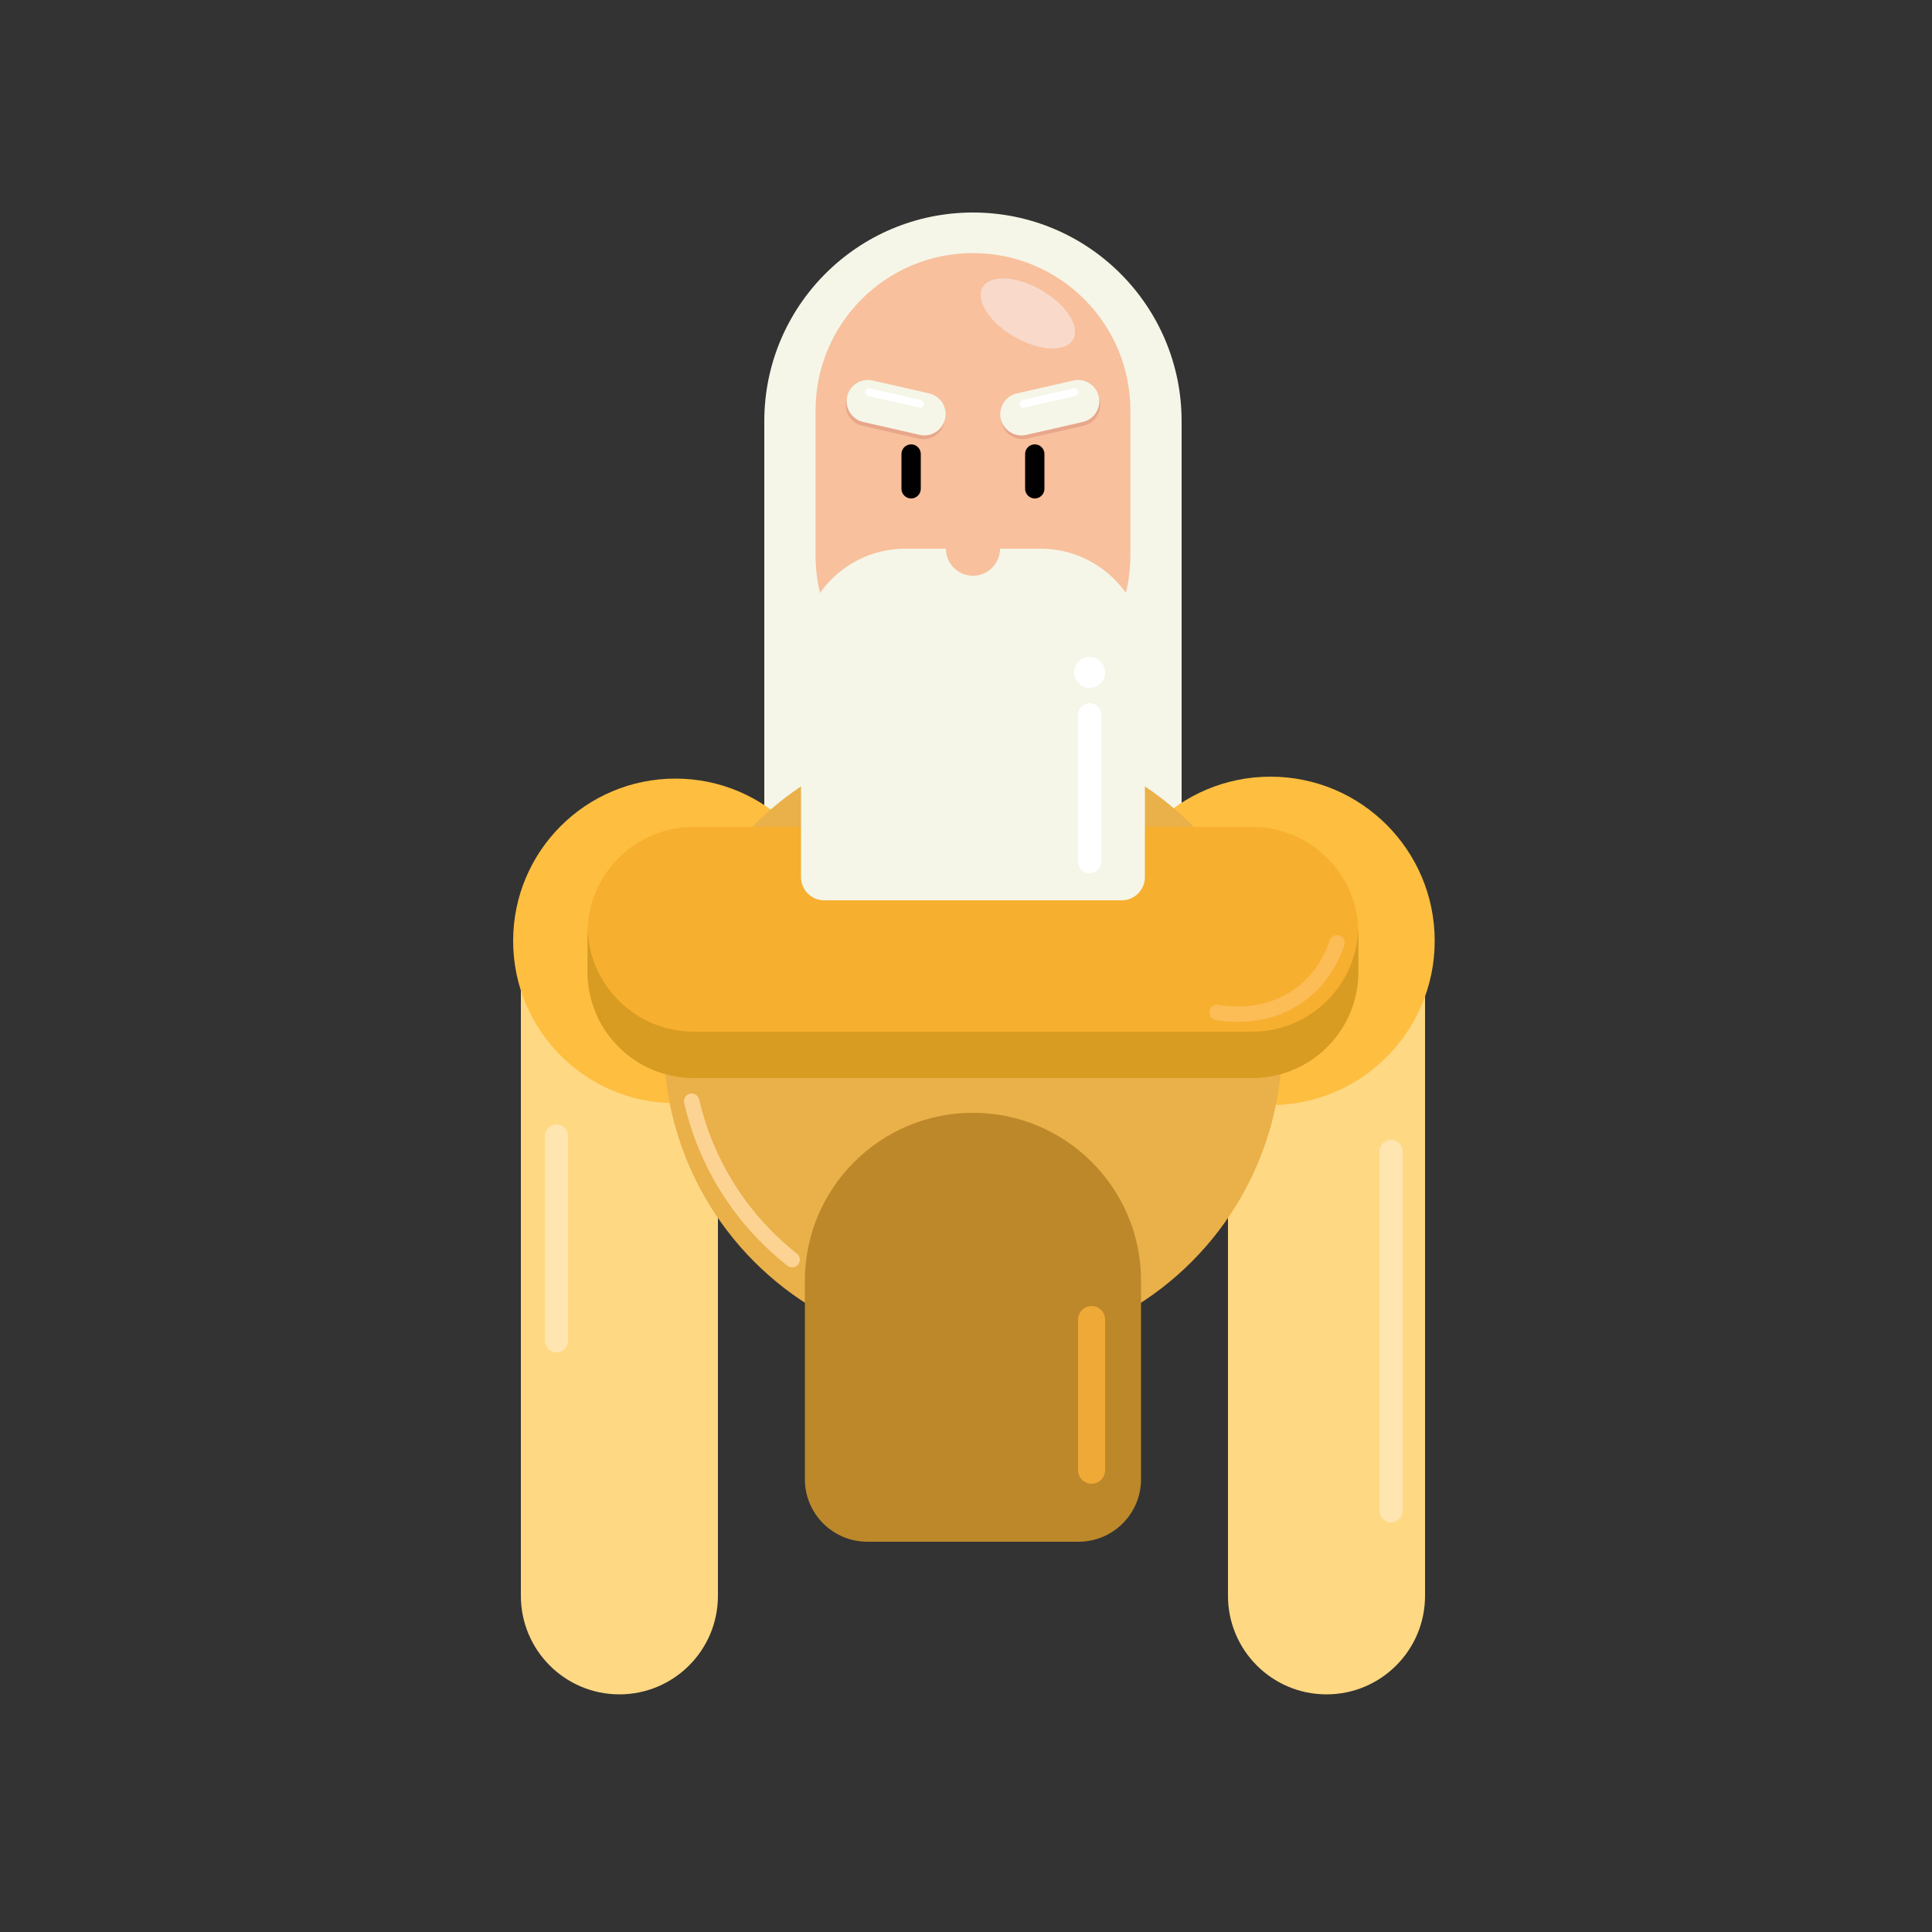 <?xml version="1.0" encoding="utf-8"?>
<!-- Generator: Adobe Illustrator 23.0.3, SVG Export Plug-In . SVG Version: 6.00 Build 0)  -->
<svg version="1.1" id="Calque_1" xmlns="http://www.w3.org/2000/svg" xmlns:xlink="http://www.w3.org/1999/xlink" x="0px" y="0px"
	 viewBox="0 0 500 500" style="enable-background:new 0 0 500 500;" xml:space="preserve">
<rect x="0" y="0" width="500" height="500" fill="#333333" stroke="none"/>
<style type="text/css">
	.st0{fill:#F5F6E8;}
	.st1{fill:#FED883;}
	.st2{fill:#FEBE40;stroke:#FEBE40;stroke-width:4;stroke-miterlimit:10;}
	.st3{fill:#FEBE40;stroke:#FEBE40;stroke-width:5;stroke-miterlimit:10;}
	.st4{fill:#EAB049;}
	.st5{fill:#EF937E;}
	.st6{fill:#F8C09D;}
	.st7{fill:#F7AF2F;}
	.st8{fill:#D89C23;}
	.st9{fill:#BC882A;}
	.st10{fill:#E8A78B;}
	.st11{fill:#FFFFFF;}
	.st12{fill:#F9DACA;}
	.st13{fill:none;stroke:#FCBC56;stroke-width:4;stroke-linecap:round;stroke-miterlimit:10;}
	.st14{fill:#EFA937;}
	.st15{fill:#FFE5B0;}
	.st16{fill:none;stroke:#FCD392;stroke-width:4;stroke-linecap:round;stroke-miterlimit:10;}
</style>
<path class="st0" d="M305.8,211h-108V109c0-29.82,24.18-54,54-54h0c29.82,0,54,24.18,54,54V211z"/>
<path class="st1" d="M160.3,438.5L160.3,438.5c-14.08,0-25.5-11.42-25.5-25.5V243.5h51V413C185.8,427.08,174.38,438.5,160.3,438.5z"
	/>
<circle class="st2" cx="174.8" cy="243.5" r="40"/>
<path class="st1" d="M343.3,438.5L343.3,438.5c14.08,0,25.5-11.42,25.5-25.5V243.5h-51V413C317.8,427.08,329.21,438.5,343.3,438.5z"
	/>
<circle class="st3" cx="328.8" cy="243.5" r="40"/>
<circle class="st4" cx="251.8" cy="270" r="80"/>
<path class="st5" d="M263.84,220h-24.08c-10.2,0-18.46-8.27-18.46-18.46V165.5h61v36.04C282.3,211.73,274.03,220,263.84,220z"/>
<path class="st6" d="M251.8,184.5L251.8,184.5c-22.5,0-40.74-18.24-40.74-40.74v-37.52c0-22.5,18.24-40.74,40.74-40.74h0
	c22.5,0,40.74,18.24,40.74,40.74v37.52C292.54,166.26,274.3,184.5,251.8,184.5z"/>
<path class="st7" d="M324.05,279h-144.5c-15.19,0-27.5-12.31-27.5-27.5v-10c0-15.19,12.31-27.5,27.5-27.5h144.5
	c15.19,0,27.5,12.31,27.5,27.5v10C351.55,266.69,339.23,279,324.05,279z"/>
<path class="st8" d="M324.05,267h-144.5c-14.85,0-26.95-11.78-27.47-26.5c-0.01,0.33-0.03,0.66-0.03,1v10
	c0,15.19,12.31,27.5,27.5,27.5h144.5c15.19,0,27.5-12.31,27.5-27.5v-10c0-0.34-0.01-0.67-0.03-1C350.99,255.22,338.9,267,324.05,267
	z"/>
<path class="st9" d="M279.12,399h-54.64c-8.94,0-16.18-7.24-16.18-16.18V331.5c0-24.02,19.48-43.5,43.5-43.5h0
	c24.02,0,43.5,19.48,43.5,43.5v51.32C295.3,391.76,288.05,399,279.12,399z"/>
<path class="st10" d="M237.77,113.52l-14.62-3.34c-2.96-0.68-4.81-3.62-4.14-6.59v0c0.68-2.96,3.62-4.81,6.59-4.14l14.62,3.34
	c2.96,0.68,4.81,3.62,4.14,6.59l0,0C243.68,112.34,240.73,114.19,237.77,113.52z"/>
<path class="st10" d="M280.44,110.18l-14.62,3.34c-2.96,0.68-5.91-1.18-6.59-4.14v0c-0.68-2.96,1.18-5.91,4.14-6.59L278,99.46
	c2.96-0.68,5.91,1.18,6.59,4.14v0C285.26,106.56,283.41,109.5,280.44,110.18z"/>
<path class="st0" d="M238,112.54l-14.62-3.34c-2.96-0.68-4.81-3.62-4.14-6.59v0c0.68-2.96,3.62-4.81,6.59-4.14l14.62,3.34
	c2.96,0.68,4.81,3.62,4.14,6.59v0C243.91,111.37,240.96,113.22,238,112.54z"/>
<path class="st0" d="M280.22,109.21l-14.62,3.34c-2.96,0.68-5.91-1.18-6.59-4.14v0c-0.68-2.96,1.18-5.91,4.14-6.59l14.62-3.34
	c2.96-0.68,5.91,1.18,6.59,4.14v0C285.04,105.58,283.18,108.53,280.22,109.21z"/>
<g>
	<path d="M235.8,129L235.8,129c-1.38,0-2.5-1.12-2.5-2.5v-9c0-1.38,1.12-2.5,2.5-2.5l0,0c1.38,0,2.5,1.12,2.5,2.5v9
		C238.3,127.88,237.18,129,235.8,129z"/>
	<path d="M267.8,129L267.8,129c-1.38,0-2.5-1.12-2.5-2.5v-9c0-1.38,1.12-2.5,2.5-2.5l0,0c1.38,0,2.5,1.12,2.5,2.5v9
		C270.3,127.88,269.18,129,267.8,129z"/>
</g>
<path class="st0" d="M234.3,142l35,0c14.91,0,27,12.09,27,27v58c0,3.31-2.69,6-6,6l-77,0c-3.31,0-6-2.69-6-6v-58
	C207.3,154.09,219.39,142,234.3,142z"/>
<path class="st6" d="M251.8,149L251.8,149c-3.87,0-7-3.13-7-7v-7h14v7C258.8,145.87,255.66,149,251.8,149z"/>
<path class="st11" d="M282,226L282,226c-1.66,0-3-1.34-3-3v-38c0-1.66,1.34-3,3-3l0,0c1.66,0,3,1.34,3,3v38
	C285,224.66,283.66,226,282,226z"/>
<circle class="st11" cx="282" cy="174" r="4"/>
<path class="st11" d="M278.31,102.47l-13.18,3.01c-0.54,0.12-1.07-0.21-1.2-0.75v0c-0.12-0.54,0.21-1.07,0.75-1.2l13.18-3.01
	c0.54-0.12,1.07,0.21,1.2,0.75v0C279.19,101.81,278.85,102.35,278.31,102.47z"/>
<path class="st11" d="M237.86,105.48l-13.18-3.01c-0.54-0.12-0.88-0.66-0.75-1.2l0,0c0.12-0.54,0.66-0.88,1.2-0.75l13.18,3.01
	c0.54,0.12,0.88,0.66,0.75,1.2l0,0C238.94,105.26,238.4,105.6,237.86,105.48z"/>
<ellipse transform="matrix(0.5 -0.866 0.866 0.5 62.763 270.93)" class="st12" cx="266.01" cy="81.11" rx="6.97" ry="13.5"/>
<path class="st13" d="M315,262c1.78,0.34,12.65,2.25,22-5c5.91-4.58,8.19-10.48,9-13"/>
<path class="st14" d="M282.5,384L282.5,384c-1.93,0-3.5-1.57-3.5-3.5v-39c0-1.93,1.57-3.5,3.5-3.5l0,0c1.93,0,3.5,1.57,3.5,3.5v39
	C286,382.43,284.43,384,282.5,384z"/>
<path class="st15" d="M360,394L360,394c-1.66,0-3-1.34-3-3v-93c0-1.66,1.34-3,3-3l0,0c1.66,0,3,1.34,3,3v93
	C363,392.66,361.66,394,360,394z"/>
<path class="st15" d="M144,350L144,350c-1.66,0-3-1.34-3-3v-53c0-1.66,1.34-3,3-3l0,0c1.66,0,3,1.34,3,3v53
	C147,348.66,145.66,350,144,350z"/>
<path class="st16" d="M179,285c1.4,6.05,4.36,15.34,11,25c5.11,7.43,10.71,12.61,15,16"/>
</svg>
